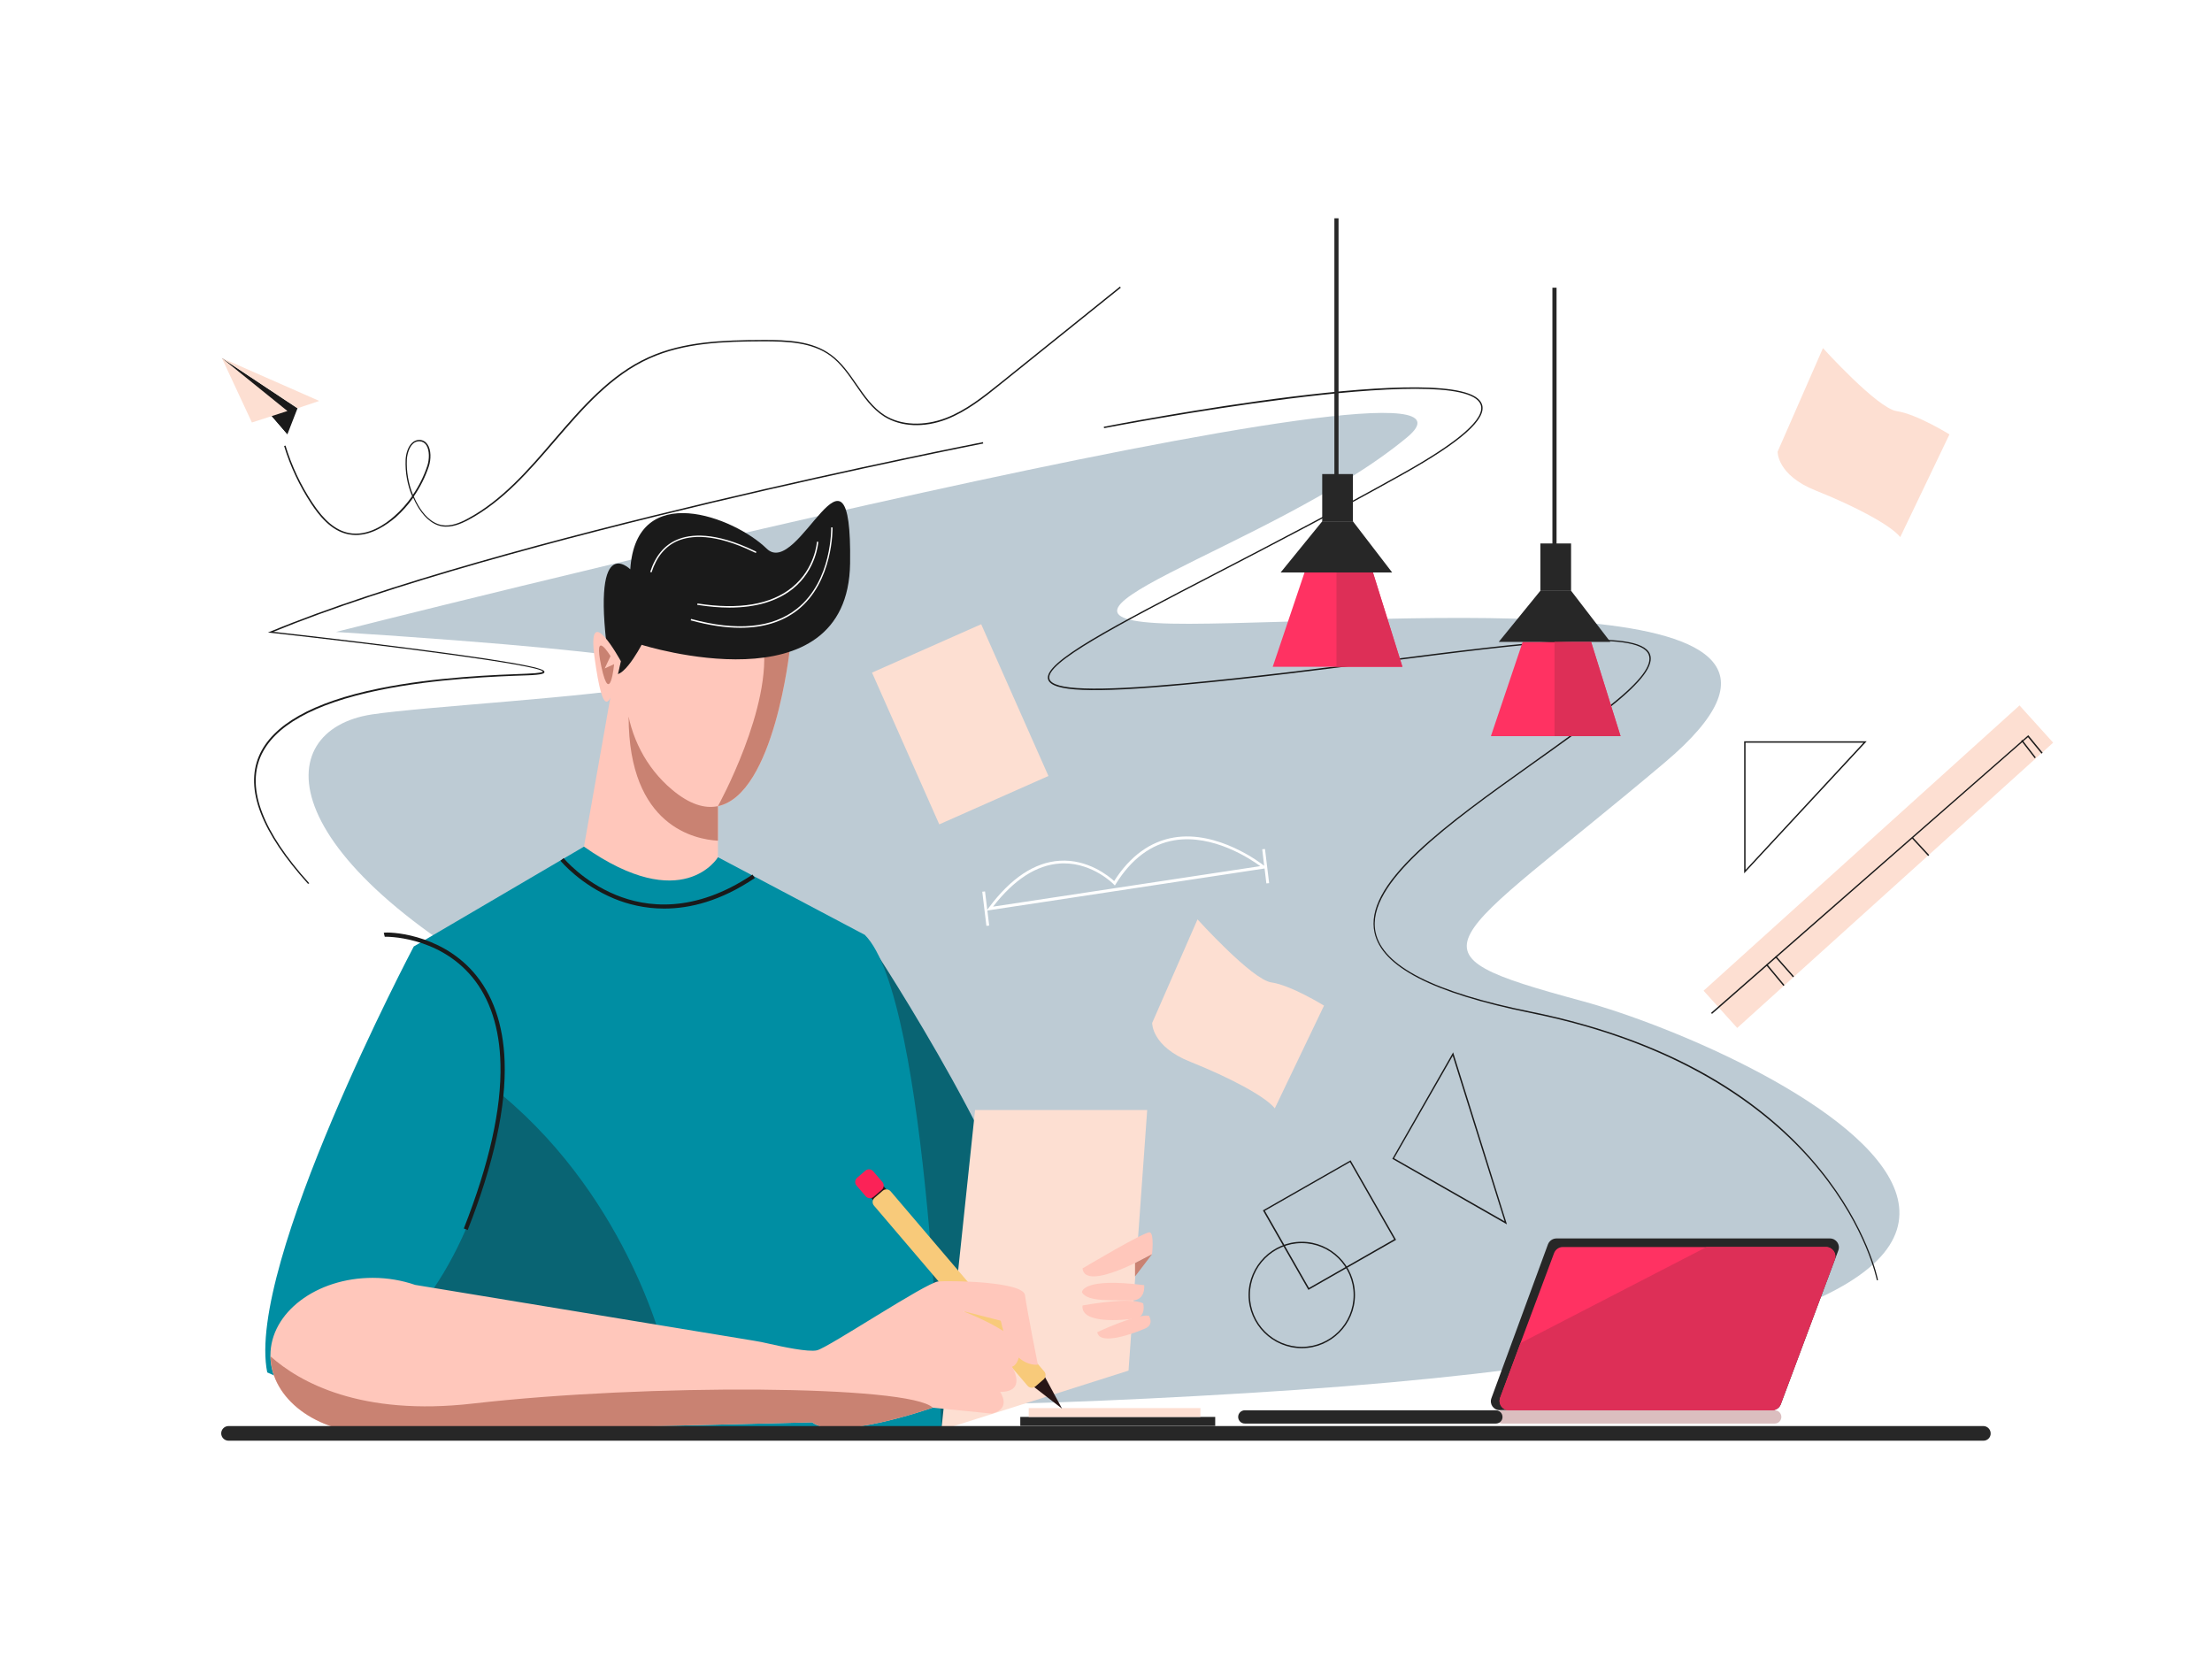 <?xml version="1.0" encoding="utf-8"?>
<svg id="master-artboard" viewBox="0 0 1600 1200" version="1.1" xmlns="http://www.w3.org/2000/svg" x="0px" y="0px" style="enable-background:new 0 0 1600 1200;" width="1600px" height="1200px">

<path d="M 0 0 H 1600 V 1200 H 0 V 0 Z" id="XMLID_106_" class="st0" style="fill: rgb(255, 255, 255);" transform="matrix(1, 0, 0, 1, -2.842170943040401e-14, 0)"/><path id="XMLID_75_" class="st1" d="M243,457.1c0,0,872.1-221.5,774.7-140.7S710.7,451.7,860.2,451.2&#10;&#9;&#9;c149.5-0.5,504.2-34.8,343.9,100.4s-194,136.1-60,172.4c134,36.3,551.8,235.5-242.6,283.7C107.1,1056,436.7,891,436.7,891&#10;&#9;&#9;s184.9-80.7-36.8-162.3C193,621.7,194.8,528.2,268.8,516.8C342.8,505.4,756.3,490.2,243,457.1z" style="fill: rgb(189, 203, 212);" transform="matrix(1, 0, 0, 1, -2.842170943040401e-14, 0)"/><path id="XMLID_78_" class="st2" d="M1357.6,926.1c-0.1-0.4-7.4-37.6-41.8-79.8c-31.7-39-93.6-90.3-208.3-113.5&#10;&#9;&#9;&#9;c-71-14.4-108-33.4-113.3-58.3c-3.5-16.4,6.4-35,31-58.4c21.6-20.5,52.4-42.4,82.1-63.6c19.6-14,39.9-28.4,57.6-42.5&#10;&#9;&#9;&#9;c21.7-17.2,30.7-29.2,27.6-36.6c-7.7-18.2-88-8-189.6,5c-45.4,5.8-96.8,12.4-147.3,17c-65.7,6.1-94.9,4.9-97.5-4&#10;&#9;&#9;&#9;c-3.6-12.3,46.4-38.2,122-77.4c39.9-20.7,85.2-44.2,134-71.5c41.4-23.1,60.5-39.9,56.9-49.8c-12.2-33.3-269.8,16.5-272.4,17&#10;&#9;&#9;&#9;l-0.2-1c10.7-2.1,261.1-50.5,273.5-16.4c3.9,10.6-14.9,27.3-57.3,51c-48.8,27.3-94.1,50.8-134,71.5&#10;&#9;&#9;&#9;c-72.5,37.6-124.9,64.8-121.5,76.3c2.4,8.1,33,9.1,96.4,3.3c50.5-4.7,101.9-11.2,147.3-17c102-13,182.6-23.3,190.6-4.4&#10;&#9;&#9;&#9;c3.3,7.9-5.8,20.2-27.9,37.8c-17.7,14.1-38,28.5-57.7,42.5c-59.1,42.1-120.3,85.6-112.8,121c5.2,24.4,42,43.3,112.6,57.5&#10;&#9;&#9;&#9;c50.8,10.3,95.6,26.9,133.1,49.3c30.1,18,55.6,39.7,75.8,64.6c34.5,42.4,41.9,79.8,41.9,80.2L1357.6,926.1z" style="fill: rgb(26, 26, 26);" transform="matrix(1, 0, 0, 1, -5.684341886080802e-14, 0)"/><path id="XMLID_83_" class="st2" d="M222.8,639.3c-33.7-37.3-45.7-68.4-35.5-92.4c9.6-22.6,38.8-39.1,86.7-48.9&#10;&#9;&#9;&#9;c40.9-8.4,85.5-9.9,107-10.7c10.2-0.4,11.5-1.2,11.7-1.5c-2-4.9-118.9-19.5-197-28.1l-1.9-0.2l1.8-0.7&#10;&#9;&#9;&#9;c164.8-68.3,511.9-136.3,515.4-137l0.2,1c-3.5,0.7-347.9,68.2-513.4,136.2c9.6,1.1,53.5,6,96.9,11.6c99.2,12.7,99.1,16,99.1,17.5&#10;&#9;&#9;&#9;c0,0.9-1,2-12.6,2.4c-21.4,0.7-66,2.3-106.8,10.7c-47.6,9.8-76.5,26-86,48.3c-10,23.6,1.9,54.4,35.3,91.4L222.8,639.3z" style="fill: rgb(26, 26, 26);" transform="matrix(1, 0, 0, 1, -5.684341886080802e-14, 0)"/>
<path d="M 738 1024.9 H 879 V 1031.4 H 738 V 1024.9 Z" id="XMLID_8_" class="st3" style="fill: rgb(39, 39, 39);" transform="matrix(1, 0, 0, 1, -2.842170943040401e-14, 0)"/><path d="M 744.1 1018.5 H 868.3 V 1024.9 H 744.1 V 1018.5 Z" id="XMLID_46_" class="st4" style="fill: rgb(253, 223, 210);" transform="matrix(1, 0, 0, 1, -2.842170943040401e-14, 0)"/><path id="XMLID_26_" class="st5" d="M625.4,676.2c0,0,101.2,151.9,118.6,231.1l-63.2,127.1L625.4,676.2z" style="fill: rgb(9, 100, 115);" transform="matrix(1, 0, 0, 1, -5.684341886080802e-14, 0)"/><path d="M 816.3 991.4 L 680.9 1034.4 L 705.3 802.9 L 829.8 802.9 Z" id="XMLID_30_" class="st4" style="fill: rgb(253, 223, 210);" transform="matrix(1, 0, 0, 1, -5.684341886080802e-14, 0)"/><path id="XMLID_19_" class="st6" d="M422.4,612.4l-123.1,72.2c0,0-121.8,230.7-106,308.1l94.4,41.7h393.2c0,0-9-312.4-55.4-358.2&#10;&#9;&#9;&#9;l-106.1-56.1L422.4,612.4z" style="fill: rgb(0, 142, 163);" transform="matrix(1, 0, 0, 1, -5.684341886080802e-14, 0)"/><path id="XMLID_18_" class="st7" d="M519.3,583v37.1c0,0-25.4,42.5-96.9-7.7l25.1-141.8l67.7,106.2L519.3,583z" style="fill: rgb(255, 199, 187);" transform="matrix(1, 0, 0, 1, -5.684341886080802e-14, 0)"/><path id="XMLID_16_" class="st8" d="M519.3,583v25.1c-16.2-0.9-64.5-10.1-64.6-89.5l60.6,58.1L519.3,583z" style="fill: rgb(201, 130, 114);" transform="matrix(1, 0, 0, 1, -5.684341886080802e-14, 0)"/><path id="XMLID_54_" class="st7" d="M571.3,469.3c0,0-11.1,105.2-52,113.8c-9.4,2-20.5-1.2-33.3-12c-18.8-15.8-30.3-38.5-33-62.9&#10;&#9;&#9;&#9;c-4.1-35.7,2.3-71.1,2.3-71.1l96.6,26.8L571.3,469.3z" style="fill: rgb(255, 199, 187);" transform="matrix(1, 0, 0, 1, -5.684341886080802e-14, 0)"/><path d="M 747.9 1003.2 L 768.2 1018.9 L 755.9 996.1 Z" id="XMLID_13_" class="st9" style="fill: rgb(40, 22, 22);" transform="matrix(1, 0, 0, 1, -8.526512829121202e-14, 0)"/><path id="XMLID_20_" class="st9" d="M644.5,869.3l-4.5,3.8c-1.3,1.1-3.3,1-4.5-0.4l-7.7-9c-1.1-1.3-1-3.3,0.4-4.5l4.5-3.8&#10;&#9;&#9;&#9;&#9;c1.3-1.1,3.3-1,4.5,0.4l7.7,9C646,866.1,645.9,868.1,644.5,869.3z" style="fill: rgb(40, 22, 22);" transform="matrix(1, 0, 0, 1, -8.526512829121202e-14, 0)"/><path id="XMLID_12_" class="st10" d="M637.7,860.7l-5.8,5c-1.7,1.5-4.3,1.3-5.8-0.5l-6.5-7.6c-1.5-1.7-1.3-4.3,0.5-5.8l5.8-5&#10;&#9;&#9;&#9;&#9;c1.7-1.5,4.3-1.3,5.8,0.5l6.5,7.6C639.7,856.6,639.5,859.3,637.7,860.7z" style="fill: rgb(251, 34, 87);" transform="matrix(1, 0, 0, 1, -8.526512829121202e-14, 0)"/><path id="XMLID_11_" class="st11" d="M754.8,997.8l-5.8,5c-1.7,1.5-4.3,1.3-5.8-0.5l-111-130.2c-1.5-1.7-1.3-4.3,0.5-5.8l5.8-5&#10;&#9;&#9;&#9;&#9;c1.7-1.5,4.3-1.3,5.8,0.5l111,130.2C756.8,993.7,756.5,996.3,754.8,997.8z" style="fill: rgb(248, 202, 122);" transform="matrix(1, 0, 0, 1, -8.526512829121202e-14, 0)"/><path id="XMLID_23_" class="st7" d="M783,917.5c0,0,45.4-27.1,48.7-26.1s1.6,15.8,1.6,15.8S785,934.9,783,917.5z" style="fill: rgb(255, 199, 187);" transform="matrix(1, 0, 0, 1, -5.684341886080802e-14, 0)"/><path id="XMLID_22_" class="st7" d="M782.6,934.7c0,0-0.2-10.9,45-5.1c0,0,1.5,11.8-10.2,11.1S786.7,942.2,782.6,934.7z" style="fill: rgb(255, 199, 187);" transform="matrix(1, 0, 0, 1, -5.684341886080802e-14, 0)"/><path id="XMLID_25_" class="st7" d="M783,944.3c0,0,34.6-6.6,43.9-1.5c0,0,2.5,9.7-5.9,10.9C812.6,954.9,781.6,958,783,944.3z" style="fill: rgb(255, 199, 187);" transform="matrix(1, 0, 0, 1, -5.684341886080802e-14, 0)"/><path d="M 833.3 907.2 L 821 923.3 L 821 913.6 Z" id="XMLID_28_" class="st8" style="fill: rgb(201, 130, 114);" transform="matrix(1, 0, 0, 1, -5.684341886080802e-14, 0)"/><path id="XMLID_14_" class="st5" d="M362.7,791.7c0,0-6,77-49.3,140.7l168,48C481.3,980.5,456.7,869.9,362.7,791.7z" style="fill: rgb(9, 100, 115);" transform="matrix(1, 0, 0, 1, -5.684341886080802e-14, 0)"/><path id="XMLID_24_" class="st7" d="M741.4,936.8c-1.3-9.9-53.8-10.6-62.7-9.9c-8.9,0.8-79.4,47.8-87.7,49.8&#10;&#9;&#9;&#9;c-6.2,1.5-25.3-2.6-34.5-4.7c-3.8-0.9-7.7-1.7-11.6-2.3l-244.6-40.3c-9.3-3.2-19.7-5.1-30.7-5.1c-40.8,0-74,25.1-74,56.1v0.7&#10;&#9;&#9;&#9;c0.5,30.7,33.4,55.4,74,55.4c1.5,0,2.9,0,4.4-0.1l277.2-6.7l0.3,0l35.9-0.9c17.9,13.9,87.2-10.6,87.2-10.6l42.7,4.3&#10;&#9;&#9;&#9;c14.9-3.5,6.1-15.7,6.1-15.7c20,0,8.6-18.2,8.6-18.2s3.3-0.6,4.9-6.6c7,6.2,13.8,5.1,13.8,5.1S742.7,946.7,741.4,936.8z&#10;&#9;&#9;&#9; M696,948.2l27.9,7.1c0.6,2.7,1.2,5.2,1.9,7.5C713.9,955.1,697.1,948.6,696,948.2z" style="fill: rgb(255, 199, 187);" transform="matrix(1, 0, 0, 1, -5.684341886080802e-14, 0)"/><path id="XMLID_27_" class="st8" d="M674.7,1018.2c0,0-69.4,24.5-87.2,10.6l-35.9,0.9l-0.3,0l-277.2,6.7c-1.5,0.1-2.9,0.1-4.4,0.1&#10;&#9;&#9;&#9;c-40.5,0-73.5-24.7-74-55.4c20.9,18.6,65.1,43.5,146.6,34.1C468,1000.8,658,1001.8,674.7,1018.2z" style="fill: rgb(201, 130, 114);" transform="matrix(1, 0, 0, 1, -5.684341886080802e-14, 0)"/><path id="XMLID_72_" class="st2" d="M338.3,889.7l-2.8-1.1c18.3-46.6,27.3-86.6,26.5-118.9c-0.6-26-7.5-47.2-20.4-62.9&#10;&#9;&#9;&#9;&#9;c-24.9-30.1-62.9-29.3-63.3-29.2l-0.7-2.9c3.1-0.8,39.7,0.1,64.6,28.2c14.1,16,21.8,37.7,22.8,64.6&#10;&#9;&#9;&#9;&#9;C366.2,800.6,357.2,841.7,338.3,889.7z" style="fill: rgb(26, 26, 26);" transform="matrix(1, 0, 0, 1, -8.526512829121202e-14, 0)"/><path id="XMLID_51_" class="st8" d="M571.3,469.3c0,0-11.1,105.2-52,113.8c0,0,40-72.2,32.6-119.2L571.3,469.3z" style="fill: rgb(201, 130, 114);" transform="matrix(1, 0, 0, 1, -5.684341886080802e-14, 0)"/><path id="XMLID_2_" class="st2" d="M464.1,466.4c0,0,149.4,47.4,150.8-59c1.5-106.4-37.2,12.1-60.4-10.6&#10;&#9;&#9;&#9;c-23.2-22.7-94.4-50.3-98.6,15c0,0-30-30-15,70.6C446.2,500.7,464.1,466.4,464.1,466.4z" style="fill: rgb(26, 26, 26);" transform="matrix(1, 0, 0, 1, -5.684341886080802e-14, 0)"/><path id="XMLID_9_" class="st7" d="M449.1,478.3c0,0-25.1-46.1-19-2.3C436.2,519.9,441.1,515.4,449.1,478.3z" style="fill: rgb(255, 199, 187);" transform="matrix(1, 0, 0, 1, -5.684341886080802e-14, 0)"/><path id="XMLID_10_" class="st8" d="M441.6,474.6c0,0-12.9-21.6-6.6,7.7c6.3,29.3,9.2-1.9,9.2-1.9l-6.8,3.1L441.6,474.6z" style="fill: rgb(201, 130, 114);" transform="matrix(1, 0, 0, 1, -5.684341886080802e-14, 0)"/><path id="XMLID_73_" class="st2" d="M480.4,657.2c-14.2,0-26.5-3.2-36.2-7.2c-24.3-10.1-38.2-26.7-38.8-27.4l2.3-1.9&#10;&#9;&#9;&#9;&#9;c0.1,0.2,14,16.9,37.7,26.6c21.8,9,56.6,13.7,98.9-14.7l1.7,2.5C521.4,651.7,499.2,657.2,480.4,657.2z" style="fill: rgb(26, 26, 26);" transform="matrix(1, 0, 0, 1, -8.526512829121202e-14, 0)"/><path id="XMLID_97_" class="st0" d="M535.5,454.1c-10.8,0-22.8-1.8-35.9-5.4l0.3-1c33.1,9,58.8,6.6,76.4-7.3&#10;&#9;&#9;&#9;&#9;c25.8-20.3,24.9-58.6,24.9-58.9l1,0c0,0.4,0.8,39.2-25.3,59.8C566,449.8,552.2,454.1,535.5,454.1z" style="fill: rgb(255, 255, 255);" transform="matrix(1, 0, 0, 1, -8.526512829121202e-14, 0)"/><path id="XMLID_95_" class="st0" d="M471.3,414l-1-0.3c3.7-11.5,10.2-19.4,19.4-23.3c9.5-4.1,27-6,56,8c0.7,0.3,1.2,0.6,1.3,0.6&#10;&#9;&#9;&#9;&#9;l-0.1,0.3v0.7c-0.2,0-0.3-0.1-1.7-0.7c-28.7-13.9-45.8-12-55.2-8C481.3,395.1,474.9,402.7,471.3,414z" style="fill: rgb(255, 255, 255);" transform="matrix(1, 0, 0, 1, -8.526512829121202e-14, 0)"/><path id="XMLID_96_" class="st0" d="M527.6,439.5c-7.2,0-15-0.7-23.3-2l0.2-1c30.1,4.7,53.1,0.8,68.4-11.6&#10;&#9;&#9;&#9;&#9;c16.8-13.6,18-33,18-33.1l1,0.1c0,0.2-1.2,20-18.3,33.9C562.2,434.9,546.8,439.5,527.6,439.5z" style="fill: rgb(255, 255, 255);" transform="matrix(1, 0, 0, 1, -8.526512829121202e-14, 0)"/><path id="XMLID_3_" class="st7" d="M793.7,963.6c0,0,28.2-13.3,37.3-11.9c0,0,4.2,6.3-2.8,9.3C821.3,964,795.3,973.9,793.7,963.6z&#10;&#9;&#9;&#9;" style="fill: rgb(255, 199, 187);" transform="matrix(1, 0, 0, 1, -5.684341886080802e-14, 0)"/><path id="XMLID_32_" class="st3" d="M1434.7,1042.1H165.3c-2.9,0-5.3-2.4-5.3-5.3l0,0c0-2.9,2.4-5.3,5.3-5.3h1269.3&#10;&#9;&#9;c2.9,0,5.3,2.4,5.3,5.3l0,0C1440,1039.7,1437.6,1042.1,1434.7,1042.1z" style="fill: rgb(39, 39, 39);" transform="matrix(1, 0, 0, 1, -2.842170943040401e-14, 0)"/><path id="XMLID_40_" class="st3" d="M1084.8,1020H1282c2.7,0,5.1-1.7,6.1-4.2l41.6-111.3c1.6-4.2-1.5-8.7-6.1-8.7h-197.8&#10;&#9;&#9;&#9;c-2.7,0-5.1,1.7-6.1,4.2l-40.9,111.3C1077.2,1015.6,1080.3,1020,1084.8,1020z" style="fill: rgb(39, 39, 39);" transform="matrix(1, 0, 0, 1, -5.684341886080802e-14, 0)"/><path id="XMLID_52_" class="st12" d="M1327.1,911.1l-39.1,104.6c-1,2.6-3.5,4.4-6.3,4.4h-190.3c-4.7,0-7.9-4.7-6.3-9.1l14.7-39.5&#10;&#9;&#9;&#9;h0l24.3-65.1c1-2.6,3.5-4.4,6.3-4.4h190.3C1325.5,902,1328.8,906.7,1327.1,911.1z" style="fill: rgb(255, 50, 98);" transform="matrix(1, 0, 0, 1, -5.684341886080802e-14, 0)"/><path id="XMLID_41_" class="st13" d="M1283.7,1029.7h-197c-2.7,0-4.8-2.2-4.8-4.8l0,0c0-2.7,2.2-4.8,4.8-4.8h197&#10;&#9;&#9;&#9;c2.7,0,4.8,2.2,4.8,4.8l0,0C1288.5,1027.5,1286.4,1029.7,1283.7,1029.7z" style="fill: rgb(219, 190, 191);" transform="matrix(1, 0, 0, 1, -5.684341886080802e-14, 0)"/><path id="XMLID_42_" class="st3" d="M1082,1029.7H900.4c-2.7,0-4.8-2.2-4.8-4.8l0,0c0-2.7,2.2-4.8,4.8-4.8H1082&#10;&#9;&#9;&#9;c2.7,0,4.8,2.2,4.8,4.8l0,0C1086.9,1027.5,1084.7,1029.7,1082,1029.7z" style="fill: rgb(39, 39, 39);" transform="matrix(1, 0, 0, 1, -5.684341886080802e-14, 0)"/><path id="XMLID_50_" class="st14" d="M1327.1,911.1l-39.1,104.6c-1,2.6-3.5,4.4-6.3,4.4h-190.3c-4.7,0-7.9-4.7-6.3-9.1l14.7-39.5&#10;&#9;&#9;&#9;h0l134.6-69.5h86.3C1325.5,902,1328.8,906.7,1327.1,911.1z" style="fill: rgb(221, 47, 87);" transform="matrix(1, 0, 0, 1, -5.684341886080802e-14, 0)"/><path d="M 943.6 414.1 L 920.6 482.3 L 1014.4 482.3 L 993.1 414.1 Z" id="XMLID_47_" class="st12" style="fill: rgb(255, 50, 98);" transform="matrix(1, 0, 0, 1, -5.684341886080802e-14, 0)"/><path d="M 956.4 377.1 L 926.3 414.1 L 1007 414.1 L 978.6 377.1 Z" id="XMLID_60_" class="st3" style="fill: rgb(39, 39, 39);" transform="matrix(1, 0, 0, 1, -5.684341886080802e-14, 0)"/><path d="M 956.4 342.9 H 978.6 V 377.2 H 956.4 V 342.9 Z" id="XMLID_61_" class="st3" style="fill: rgb(39, 39, 39);" transform="matrix(1, 0, 0, 1, -5.684341886080802e-14, 0)"/><path d="M 966.7 414.1 L 966.7 482.3 L 1014.4 482.3 L 993.1 414.1 Z" id="XMLID_62_" class="st14" style="fill: rgb(221, 47, 87);" transform="matrix(1, 0, 0, 1, -5.684341886080802e-14, 0)"/><path d="M 965.2 157.9 H 968.2 V 360 H 965.2 V 157.9 Z" id="XMLID_90_" class="st3" style="fill: rgb(39, 39, 39);" transform="matrix(1, 0, 0, 1, -8.526512829121202e-14, 0)"/><path d="M 1101.4 464.3 L 1078.4 532.5 L 1172.2 532.5 L 1150.9 464.3 Z" id="XMLID_70_" class="st12" style="fill: rgb(255, 50, 98);" transform="matrix(1, 0, 0, 1, -5.684341886080802e-14, 0)"/><path d="M 1114.2 427.3 L 1084.1 464.3 L 1164.8 464.3 L 1136.4 427.3 Z" id="XMLID_69_" class="st3" style="fill: rgb(39, 39, 39);" transform="matrix(1, 0, 0, 1, -5.684341886080802e-14, 0)"/><path d="M 1114.2 393.1 H 1136.4 V 427.4 H 1114.2 V 393.1 Z" id="XMLID_68_" class="st3" style="fill: rgb(39, 39, 39);" transform="matrix(1, 0, 0, 1, -5.684341886080802e-14, 0)"/><path d="M 1124.4 464.3 L 1124.4 532.5 L 1172.2 532.5 L 1150.9 464.3 Z" id="XMLID_67_" class="st14" style="fill: rgb(221, 47, 87);" transform="matrix(1, 0, 0, 1, -5.684341886080802e-14, 0)"/><path d="M 1122.9 208.1 H 1125.9 V 410.2 H 1122.9 V 208.1 Z" id="XMLID_91_" class="st3" style="fill: rgb(39, 39, 39);" transform="matrix(1, 0, 0, 1, -8.526512829121202e-14, 0)"/><g id="XMLID_82_" transform="matrix(1, 0, 0, 1, -5.684341886080802e-14, 0)">
			<path id="XMLID_92_" class="st2" d="M1261.6,631.7v-95.5h88.6L1261.6,631.7z M1262.6,537.2v92l85.3-92H1262.6z" style="fill: rgb(26, 26, 26);"/>
		</g><path id="XMLID_129_" class="st0" d="M916,639l2-0.2l-3-24.7l-2,0.2l1.4,11.9c-2.6-2-33.4-25.7-65.3-20.4&#10;&#9;&#9;&#9;c-17.1,2.9-31.7,13.4-43.2,31.5c-3.8-3.5-19-16-39.4-14.7c-18.1,1.1-35.4,12.6-51.3,34l-1.1,1.5l-1.6-13.3l-2,0.2l3,24.7l2-0.2&#10;&#9;&#9;&#9;l-1.3-10.9l200.5-30.4L916,639z M718.3,655.8c15.2-19.6,31.4-30.1,48.4-31.2c1-0.1,1.9-0.1,2.9-0.1c21.1,0,35.8,14.9,35.9,15.1&#10;&#9;&#9;&#9;l0.9,0.9l0.7-1.1c11.3-18.2,25.6-28.8,42.4-31.6c27.8-4.6,54.9,13.4,62.1,18.7L718.3,655.8z" style="fill: rgb(255, 255, 255);" transform="matrix(1, 0, 0, 1, -5.684341886080802e-14, 0)"/><path id="XMLID_85_" class="st4" d="M866.2,665l-32.8,74.9c0,0-0.6,16.9,27.5,28.1c28.1,11.2,54.3,25,61.2,33.7l35.6-74.3&#10;&#9;&#9;&#9;c0,0-23.9-14.8-38.1-16.8C905.7,708.7,866.2,665,866.2,665z" style="fill: rgb(253, 223, 210);" transform="matrix(1, 0, 0, 1, -5.684341886080802e-14, 0)"/><path id="XMLID_84_" class="st4" d="M1318.6,251.8l-32.8,74.9c0,0-0.6,16.9,27.5,28.1c28.1,11.2,54.3,25,61.2,33.7l35.6-74.3&#10;&#9;&#9;&#9;c0,0-23.9-14.8-38.1-16.8C1358.1,295.5,1318.6,251.8,1318.6,251.8z" style="fill: rgb(253, 223, 210);" transform="matrix(1, 0, 0, 1, -5.684341886080802e-14, 0)"/><path d="M 207.9 314.1 L 215.2 295.3 L 160.5 259 Z" id="XMLID_104_" class="st2" style="fill: rgb(26, 26, 26);" transform="matrix(1, 0, 0, 1, -8.526512829121202e-14, 0)"/><path d="M 215.2 295.3 L 230.9 290 L 160.5 259 Z" id="XMLID_101_" class="st4" style="fill: rgb(253, 223, 210);" transform="matrix(1, 0, 0, 1, -8.526512829121202e-14, 0)"/><path d="M 196.6 301 L 207.9 314.1 L 207.9 297.3 Z" id="XMLID_103_" class="st2" style="fill: rgb(26, 26, 26);" transform="matrix(1, 0, 0, 1, -8.526512829121202e-14, 0)"/><path d="M 160.5 259 L 182.2 305.6 L 207.9 297.3 Z" id="XMLID_102_" class="st4" style="fill: rgb(253, 223, 210);" transform="matrix(1, 0, 0, 1, -8.526512829121202e-14, 0)"/><path id="XMLID_87_" class="st2" d="M257.4,387c-1.8,0-3.5-0.2-5.3-0.5c-12.8-2.5-21.5-13.9-27-22.2&#10;&#9;&#9;&#9;&#9;c-8.5-12.9-15.1-26.9-19.6-41.7l1-0.3c4.5,14.7,11,28.6,19.5,41.4c8.5,13,16.9,19.9,26.3,21.8c13.8,2.7,26.5-6.4,32.9-12.1&#10;&#9;&#9;&#9;&#9;c4.9-4.3,9.2-9.2,12.9-14.5c-3.5-8.3-5.1-17.5-4.7-26.5c0.2-3.8,1.5-9.2,4.8-12.2c1.6-1.4,3.4-2.1,5.4-2c2.3,0.1,4.2,1.2,5.6,3.2&#10;&#9;&#9;&#9;&#9;c2.8,4,2.6,11.1,1,15.9c-2.6,7.8-6.3,15.1-10.9,21.8c1,2.4,2.2,4.7,3.5,6.9c3.3,5.5,8.8,12.3,16.7,13.8&#10;&#9;&#9;&#9;&#9;c6.7,1.2,13.5-1.8,18.7-4.6c24.9-13.3,44-35.5,62.4-57c20-23.2,40.6-47.3,68.7-59.9c25.1-11.3,53.3-12.3,82.4-12.4&#10;&#9;&#9;&#9;&#9;c18.2-0.1,35.7,0.7,49.3,10.6c7.7,5.6,13.2,13.6,18.6,21.4c5.8,8.4,11.8,17.1,20.4,22.5c11.7,7.3,28.3,8,44.3,1.9&#10;&#9;&#9;&#9;&#9;c14.5-5.6,26.8-15.5,38.7-25l87.1-70l0.6,0.8l-87.1,70c-11.9,9.6-24.3,19.5-38.9,25.2c-16.3,6.3-33.1,5.5-45.1-2&#10;&#9;&#9;&#9;&#9;c-8.8-5.5-14.9-14.3-20.7-22.8c-5.3-7.7-10.8-15.7-18.3-21.2c-13.3-9.7-30.6-10.4-48.7-10.4c-29,0.1-57.1,1.1-82,12.3&#10;&#9;&#9;&#9;&#9;c-27.9,12.5-48.4,36.5-68.3,59.6c-18.5,21.5-37.6,43.8-62.7,57.2c-5.3,2.8-12.3,5.9-19.3,4.7c-8.3-1.5-14-8.6-17.4-14.2&#10;&#9;&#9;&#9;&#9;c-1.2-2.1-2.4-4.3-3.3-6.5c-3.7,5.2-7.9,9.9-12.7,14.2C280.1,379.3,269.5,387,257.4,387z M303.1,319.2c-1.6,0-3.1,0.6-4.3,1.7&#10;&#9;&#9;&#9;&#9;c-3,2.7-4.3,7.9-4.5,11.5c-0.4,8.6,1.1,17.4,4.4,25.5c4.4-6.5,7.9-13.5,10.4-21c1.5-4.6,1.7-11.2-0.8-15&#10;&#9;&#9;&#9;&#9;c-1.2-1.7-2.8-2.6-4.8-2.7C303.3,319.2,303.2,319.2,303.1,319.2z" style="fill: rgb(26, 26, 26);" transform="matrix(1, 0, 0, 1, -8.526512829121202e-14, 0)"/><path d="M 651.6 463.9 H 738 V 584 H 651.6 V 463.9 Z" id="XMLID_110_" transform="matrix(0.914, -0.405, 0.405, 0.914, -152.688, 326.406)" class="st4" style="fill: rgb(253, 223, 210);"/><path d="M 1205.1 608.7 H 1513.1 V 645 H 1205.1 V 608.7 Z" id="XMLID_111_" transform="matrix(0.742, -0.67, 0.67, 0.742, -69.77, 1072.372)" class="st4" style="fill: rgb(253, 223, 210);"/><path d="M 1238.3 733.4 L 1237.7 732.6 L 1467.1 531.8 L 1477.5 544.5 L 1476.7 545.1 L 1466.9 533.2 Z" id="XMLID_121_" class="st2" style="fill: rgb(26, 26, 26);" transform="matrix(1, 0, 0, 1, -8.526512829121202e-14, 0)"/><path d="M 1380.2 612 H 1397.8 V 613 H 1380.2 V 612 Z" id="XMLID_124_" transform="matrix(0.678, 0.735, -0.735, 0.678, 897.562, -823.838)" class="st2" style="fill: rgb(26, 26, 26);"/><path d="M 1274.7 704.9 H 1294.4 V 705.9 H 1274.7 V 704.9 Z" id="XMLID_122_" transform="matrix(0.639, 0.769, -0.769, 0.639, 1005.693, -733.332)" class="st2" style="fill: rgb(26, 26, 26);"/><path d="M 1281.2 699.1 H 1300.8 V 700.1 H 1281.2 V 699.1 Z" id="XMLID_123_" transform="matrix(0.661, 0.75, -0.75, 0.661, 962.128, -731.487)" class="st2" style="fill: rgb(26, 26, 26);"/><path d="M 1459.6 542.1 H 1475.6 V 543.1 H 1459.6 V 542.1 Z" id="XMLID_125_" transform="matrix(0.611, 0.791, -0.791, 0.611, 999.763, -950.571)" class="st2" style="fill: rgb(26, 26, 26);"/><path id="XMLID_134_" class="st2" d="M946.4,933l-32.9-57.5l63.4-36.2l32.9,57.5L946.4,933z M914.9,875.8l31.9,55.8l61.6-35.2&#10;&#9;&#9;&#9;&#9;l-31.9-55.8L914.9,875.8z" style="fill: rgb(26, 26, 26);" transform="matrix(1, 0, 0, 1, -8.526512829121202e-14, 0)"/><path id="XMLID_131_" class="st2" d="M941.6,975.2c-21.2,0-38.5-17.3-38.5-38.5s17.3-38.5,38.5-38.5s38.5,17.3,38.5,38.5&#10;&#9;&#9;&#9;&#9;S962.8,975.2,941.6,975.2z M941.6,899.2c-20.7,0-37.5,16.8-37.5,37.5s16.8,37.5,37.5,37.5s37.5-16.8,37.5-37.5&#10;&#9;&#9;&#9;&#9;S962.3,899.2,941.6,899.2z" style="fill: rgb(26, 26, 26);" transform="matrix(1, 0, 0, 1, -8.526512829121202e-14, 0)"/><path id="XMLID_137_" class="st2" d="M1090,885.6l-82.9-47.4l44-77L1090,885.6z M1008.4,837.8l79.9,45.6l-37.5-119.7&#10;&#9;&#9;&#9;&#9;L1008.4,837.8z" style="fill: rgb(26, 26, 26);" transform="matrix(1, 0, 0, 1, -8.526512829121202e-14, 0)"/>
</svg>